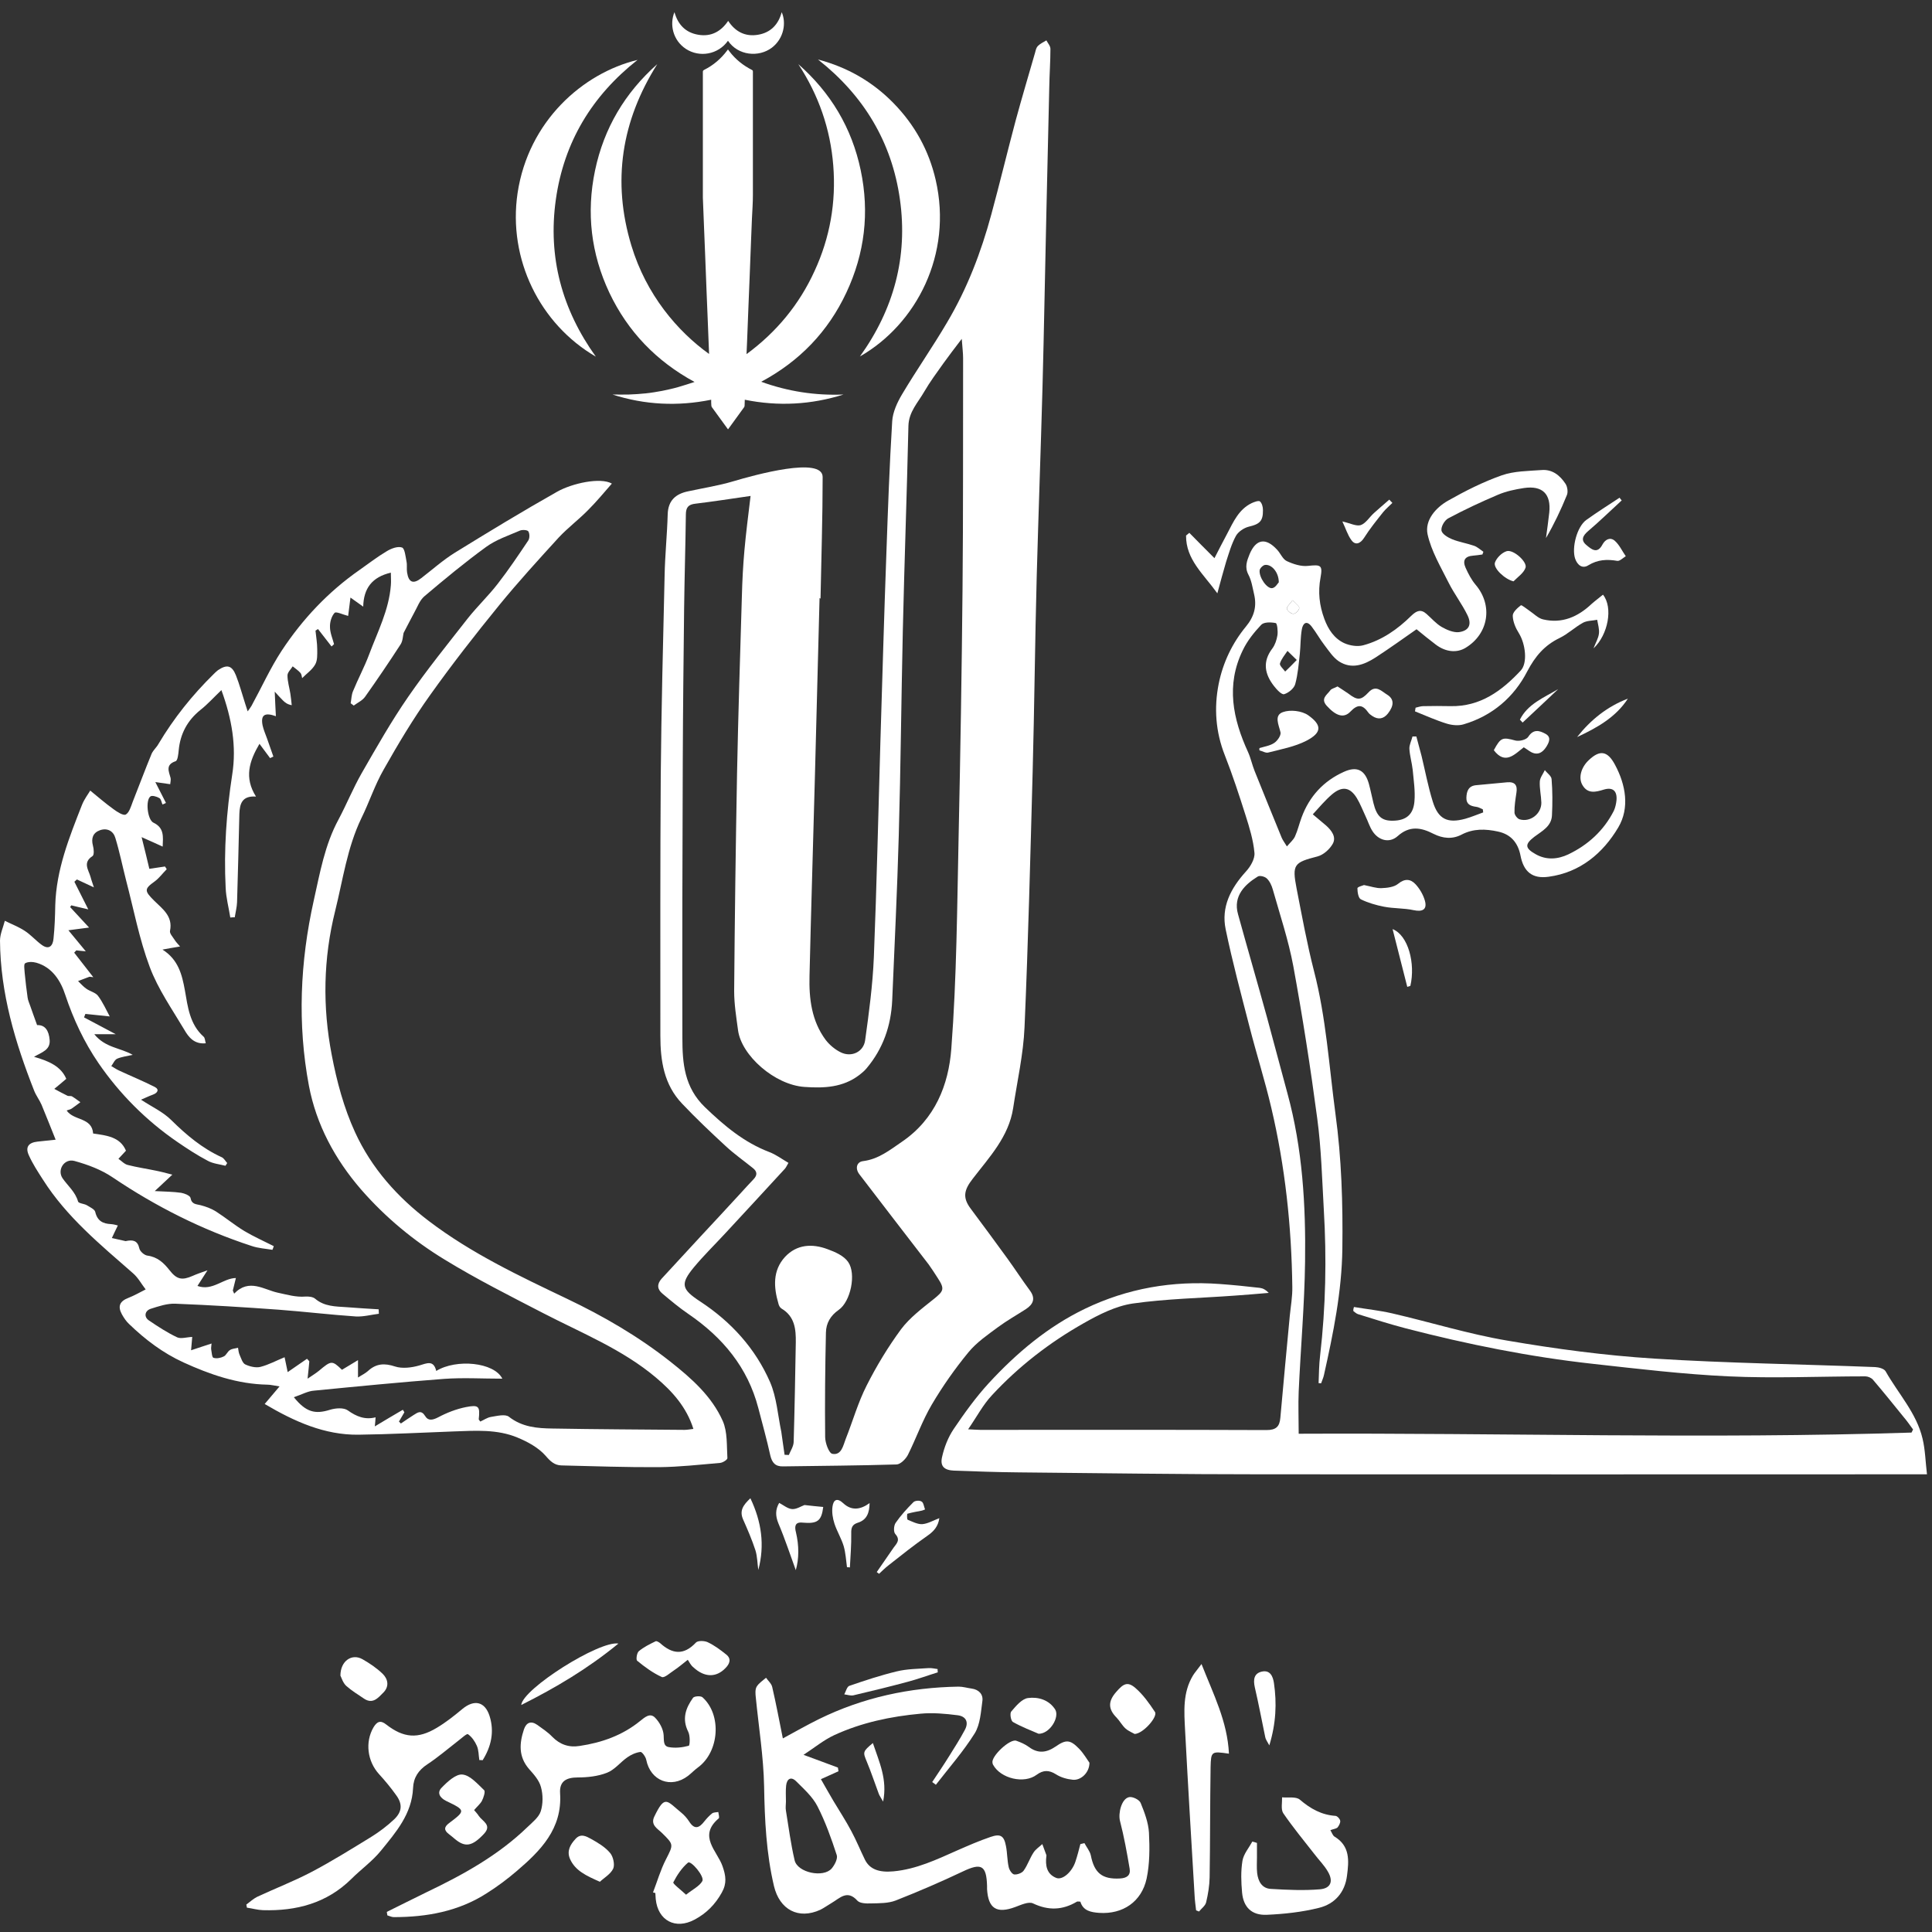 <?xml version="1.0" encoding="utf-8"?>
<!-- Generator: Adobe Illustrator 21.0.0, SVG Export Plug-In . SVG Version: 6.00 Build 0)  -->
<svg version="1.1" id="Layer_1" xmlns="http://www.w3.org/2000/svg" xmlns:xlink="http://www.w3.org/1999/xlink" x="0px" y="0px"
	 viewBox="0 0 1000 1000" style="enable-background:new 0 0 1000 1000;" xml:space="preserve">
<rect x="0" y="0" width="1000" height="1000" fill="#333333" stroke="none"/>
<style type="text/css">
	.st0{fill:#fff;}
</style>
<g>
	<path class="st0" d="M424.2,309.6c-0.8,30.7-1.6,61.5-2.4,92.2c-0.9,34.5-2,68.9-2.8,103.4c-0.3,11.8,1.1,23.3,8.4,33.1
		c2,2.6,4.9,5,7.8,6.4c5.5,2.7,11.8-0.2,12.6-6.3c2-14.3,3.9-28.6,4.5-42.9c1.5-37.3,2.3-74.6,3.4-111.9c1-32.5,1.9-65,3.1-97.5
		c0.8-22.7,1.6-45.4,3-68.1c0.3-4.7,2.6-9.7,5.1-13.9c7.5-12.6,15.9-24.6,23.3-37.2c10.4-17.5,17.6-36.3,22.9-55.9
		c4.4-16.2,8.3-32.5,12.6-48.6c3.2-11.8,6.7-23.5,10.1-35.3c0.3-1.2,0.6-2.5,1.4-3.3c1.2-1.2,2.9-2,4.4-2.9c0.8,1.5,2.1,2.9,2.1,4.4
		c0,6.6-0.5,13.2-0.6,19.8c-0.5,21.7-1,43.4-1.5,65.1c-0.7,30-1.2,60.1-2,90.1c-0.9,32.7-2.1,65.4-3,98.1
		c-0.9,33.7-1.2,67.4-2.1,101c-1.2,44.1-2.3,88.2-4.2,132.2c-0.6,14.1-3.8,28-5.9,42c-2.3,14.8-12.3,25.3-20.9,36.5
		c-4.7,6-5.3,9.9-1,15.6c6.4,8.5,12.7,17.2,19,25.8c3.9,5.4,7.6,11.1,11.6,16.5c3,4.1,1.7,7.1-2.1,9.6c-4.8,3.1-9.8,5.9-14.4,9.3
		c-5.4,4-11.1,7.9-15.3,13c-7,8.5-13.4,17.6-19,27.1c-4.9,8.3-8.1,17.5-12.4,26.1c-1.1,2.1-3.8,4.8-5.8,4.9
		c-19.6,0.6-39.2,0.7-58.8,1c-4,0.1-5.7-1.9-6.6-5.7c-1.8-8.2-4.1-16.4-6.2-24.5c-5.5-21.1-18.5-36.6-36.2-48.7
		c-4.7-3.2-9.1-6.9-13.4-10.5c-2.7-2.2-3-4.9-0.5-7.7c6.8-7.3,13.5-14.7,20.3-22c6.7-7.2,13.4-14.4,20.1-21.7
		c2.4-2.6,4.8-5.3,7.3-7.9c2-2.1,1.8-4-0.4-5.7c-4.7-3.8-9.7-7.3-14.1-11.4c-7.7-7.1-15.3-14.3-22.5-21.9
		c-9.4-9.8-11.3-22.2-11.3-35.2c0-44.8-0.1-89.6,0.2-134.5c0.3-34.6,1.2-69.1,2-103.7c0.2-10.6,1.3-21.1,1.6-31.7
		c0.2-7.2,4.2-10.6,10.6-11.9c7.8-1.7,15.7-2.9,23.4-5.2c11.1-3.3,46.2-13,46.2-2.2c0,21-0.7,42-1.1,63
		C424.5,309.6,424.3,309.6,424.2,309.6z M406.1,753c0.7,0,1.4,0.1,2.2,0.1c0.9-2.2,2.4-4.4,2.5-6.7c0.5-17.2,0.8-34.3,1.1-51.5
		c0.1-6.9-0.5-13.5-7.4-17.6c-0.8-0.5-1.4-1.6-1.6-2.6c-2.5-8.5-3-17.1,3.4-24.1c6.1-6.6,14.2-7,22.1-4c3.9,1.4,8.4,3.4,10.6,6.6
		c4.3,6.1,1.3,20.5-4.9,24.8c-4.3,3-6.5,6.9-6.6,11.7c-0.4,18-0.6,36.1-0.4,54.1c0,3,1.9,8.3,3.7,8.7c4.7,0.9,5.6-4.2,6.9-7.6
		c3.7-9.3,6.4-19,10.9-27.8c5.1-10.1,11.1-20,17.8-29.1c4.5-6,10.9-10.8,16.9-15.6c5.2-4.2,5.8-5.2,2-11c-1.5-2.3-3-4.7-4.6-6.9
		c-12-15.6-24-31.1-35.9-46.7c-2.3-3-1.4-6.4,1.9-6.8c8-1,13.8-5.7,20.1-10c17.2-11.7,24.2-29.5,25.6-48.2
		c2.8-36.8,3-73.9,3.8-110.9c0.9-42.2,1.6-84.4,2-126.6c0.4-40,0.2-79.9,0.3-119.9c0-2.8-0.4-5.6-0.7-10c-3.9,5.1-6.8,8.9-9.6,12.8
		c-3.4,4.8-6.9,9.5-9.8,14.5c-3.2,5.6-8,10.4-8.2,17.7c-0.8,35.3-2.1,70.6-2.9,105.9c-0.8,35.4-1.1,70.8-2.1,106.2
		c-0.8,28.4-2.2,56.9-3.4,85.3c-0.6,13.1-4.7,25-13.3,35.2c-1.1,1.3-2.4,2.4-3.7,3.4c-8.5,6.5-18.3,6.9-28.3,6.2
		c-15.5-1-32.8-16.3-34.5-29.4c-0.9-6.7-2-13.4-2-20.2c0.3-37.7,0.8-75.3,1.5-113c0.6-30.5,1.6-61.1,2.5-91.6
		c0.2-7.8,0.6-15.6,1.3-23.4c0.8-9.1,2-18.3,3.2-28.3c-10.4,1.5-19.4,2.9-28.5,4c-3.7,0.4-5,1.9-5,5.7c-0.2,16.1-0.7,32.3-0.9,48.4
		c-0.3,26.2-0.6,52.5-0.7,78.7c-0.2,47.9-0.3,95.9-0.2,143.8c0,13,1,25.5,11.7,35.8c10,9.6,20.2,18.2,33.3,23.2
		c3.4,1.3,6.5,3.6,9.9,5.6c-0.9,1.5-1.2,2.3-1.8,3c-10.4,11.3-20.8,22.6-31.3,33.9c-5.3,5.7-10.8,11.1-15.8,17.1
		c-7.2,8.7-6.5,11.4,3.3,17.8c16,10.5,28.5,24.3,36.1,41.7c3.4,7.9,4,17.1,5.8,25.7C405,745.2,405.5,749.1,406.1,753z"/>
	<path class="st0" d="M700.8,676.5c6.6,1.1,13.3,1.8,19.8,3.3c19.9,4.6,39.5,10.7,59.6,14.1c25.1,4.3,50.5,7.7,75.9,9.3
		c38.1,2.4,76.3,2.9,114.5,4.4c1.9,0.1,4.6,0.8,5.4,2.2c6.5,11.5,16,21.6,19.1,34.8c1.4,5.8,1.5,11.8,2.3,18.5c-3.3,0-5.3,0-7.3,0
		c-112.3,0-224.5,0.1-336.8,0c-42,0-84.1-0.6-126.1-1c-11.1-0.1-22.2-0.5-33.3-0.9c-5.1-0.2-7.4-2.2-6.3-7c1.1-5,3.1-10.2,6-14.5
		c5.6-8.3,11.5-16.5,18.2-23.8c14.4-15.6,30.5-29.2,49.8-38.5c22-10.6,45.4-14.6,69.8-12.8c6.9,0.5,13.8,1.2,20.7,2
		c1.6,0.2,3.1,1,4.6,2.6c-5.8,0.5-11.7,1-17.5,1.4c-17.6,1.3-35.4,1.6-52.9,4.1c-8.8,1.3-17.5,5.7-25.4,10.2
		c-17.7,10-33.7,22.4-47.5,37.3c-4.6,4.9-7.8,11.1-12.3,17.6c2.7,0.1,4.5,0.3,6.3,0.3c49.4,0,98.7-0.1,148.1,0.1
		c5,0,6.8-1.8,7.2-6.3c1.6-17.6,3.2-35.3,4.9-52.9c0.5-5,1.4-10,1.3-14.9c-0.4-31.3-3.7-62.3-10.9-92.8c-3.3-14.1-7.7-27.9-11.3-42
		c-4.3-16.7-8.8-33.4-12.3-50.3c-2.4-11.5,2.6-21.2,10.4-29.8c2.4-2.6,4.8-6.6,4.5-9.8c-0.6-6.6-2.6-13.1-4.6-19.4
		c-3.3-10.4-6.7-20.8-10.7-31c-4.8-12.1-5.7-24.6-3.2-37.1c2.2-10.9,7-21,14.1-29.6c4.3-5.2,5.7-10.5,4.2-16.8
		c-0.8-3.4-1.3-7-2.9-10c-2.1-4-0.8-7.2,0.6-10.7c3.3-7.8,8.3-8.7,14.2-2.3c1.8,1.9,2.9,4.9,5,5.9c3.4,1.6,7.5,2.9,11,2.5
		c6.6-0.7,7.7-0.5,6.5,6.1c-1.4,7.4-0.6,14.4,2,21.4c2,5.4,5.1,10.1,10.3,12.5c2.9,1.3,6.8,1.9,9.8,1.1c9.7-2.6,17.8-8.3,24.9-15.3
		c2.8-2.7,5-3.5,7.9-0.9c2.6,2.3,4.9,5,7.8,6.7c2.6,1.5,6.1,3,8.9,2.7c5.2-0.7,6.8-3.9,4.5-8.7c-2.8-5.8-6.9-11.1-9.8-16.9
		c-4.1-8.2-9-16.4-10.9-25.1c-1.5-7.2,4.2-13.7,10.5-17.3c9-5.1,18.3-9.8,28-13.2c6.3-2.2,13.6-2.2,20.4-2.7
		c5.6-0.5,9.6,2.7,12.5,7.1c1,1.5,1.4,4.3,0.7,5.9c-3.1,7.6-6.6,15-10.8,22.2c0.6-4.4,1.2-8.8,1.7-13.2c1-9.6-3.5-14.1-13.1-12.7
		c-4.6,0.7-9.3,1.7-13.5,3.5c-8.7,3.7-17.3,7.7-25.7,12.2c-1.9,1-3.8,4.3-3.5,6.3c0.3,1.8,3.3,3.6,5.5,4.5c3.7,1.5,7.7,2.1,11.4,3.4
		c1.7,0.6,3.2,2,4.8,3.1c-0.2,0.5-0.3,0.9-0.5,1.4c-1.6,0.2-3.2,0.5-4.8,0.6c-4.3,0.3-5.6,2.5-3.9,6.3c1.4,3.1,3,6.2,5.2,8.8
		c9,10.6,6.8,25.3-5.2,32.6c-4.6,2.8-10.4,2.2-15.5-1.7c-3.3-2.5-6.5-5.1-9.9-7.9c-7,4.9-14,9.9-21.2,14.6c-5.9,3.8-12.4,6.3-19,2
		c-3-2-5.1-5.3-7.4-8.3c-2.4-3.1-4.3-6.6-6.7-9.7c-2.7-3.5-4.6-1.6-5.1,1.6c-0.7,4.1-0.6,8.3-1,12.4c-0.6,5.3-1,10.7-2.4,15.8
		c-0.6,2.2-3.4,4.5-5.7,5.2c-1.3,0.4-3.8-2.3-5.2-4.1c-4.9-6.2-6.2-12.7-0.9-19.6c1.4-1.9,2.2-4.4,2.6-6.8c0.3-2.1-0.1-6.2-0.9-6.3
		c-2.4-0.5-6.1-0.6-7.5,0.9c-3.7,3.9-7.3,8.4-9.6,13.3c-8.7,17.9-5.1,35.4,2.8,52.6c1.4,3.1,2.1,6.6,3.4,9.8
		c4.6,11.5,9.3,23,14,34.5c0.5,1.2,1.4,2.4,2.7,4.5c1.7-2,3.4-3.4,4.2-5.2c1.4-3.1,2.2-6.6,3.4-9.8c4-10.9,11.4-18.9,21.9-23.6
		c6.8-3.1,10.9-0.9,12.9,6.1c0.9,3.3,1.6,6.8,2.4,10.1c1.7,6.9,4.3,9.2,10.1,9.1c6.6-0.1,10.5-3,11.1-9.9c0.5-5.4-0.4-11-0.9-16.5
		c-0.4-3.6-1.5-7.2-1.7-10.8c-0.1-2.1,1.1-4.3,1.6-6.4c0.7,0,1.4,0,2,0c0.9,3.4,1.8,6.7,2.7,10.1c1.9,7.9,3.4,15.9,5.8,23.6
		c2.8,9.1,7.6,11.4,16.8,8.9c3.2-0.9,6.2-2.2,9.3-3.3c-0.1-0.5-0.1-1-0.2-1.6c-1.2-0.5-2.3-1.2-3.5-1.3c-2.9-0.4-5.1-1.3-5-4.7
		c0.1-3.4,1.1-6.2,5.2-6.5c5.4-0.5,10.7-1,16-1.5c4-0.3,5.3,1.6,4.7,5.4c-0.5,3.4-1.1,6.9-1,10.3c0,1.2,1.5,3.2,2.7,3.5
		c5.5,1.6,11.3-2.9,11.2-8.7c-0.1-3.6-1-7.3-0.8-10.9c0.1-2,1.7-3.9,2.6-5.9c1.2,1.6,3.4,3,3.5,4.7c0.5,6.2,0.5,12.4,0.2,18.6
		c-0.2,5.8-5.1,8.2-9.1,11.2c-5.1,3.9-4.9,5.9,0.6,9c5.6,3.2,11.5,2.7,17,0.1c10.2-4.9,18.3-12.3,23.5-22.5c0.8-1.7,1.2-3.7,1.4-5.5
		c0.4-4.9-2-6.9-6.6-5.5c-4.2,1.3-8.3,2.3-11-2.3c-2.3-3.8-0.7-9.3,3.3-13c5.6-5.3,9.6-4.9,13.5,2.4c5.6,10.4,7.7,22.4,1.7,32.5
		c-7.9,13.3-19.7,23.3-36,25.5c-8.5,1.2-13-2.6-14.6-11c-1.3-6.6-5-11-11.7-12.4c-6.4-1.4-12.7-1.6-18.8,1.6
		c-4.8,2.5-9.7,2-14.5-0.4c-6.4-3.3-12.4-4.4-18.6,1.2c-4.3,3.8-9.9,2.2-13-2.6c-1.5-2.3-2.3-5-3.5-7.5c-1.5-3.2-2.8-6.6-4.6-9.6
		c-3.5-5.7-7.6-6.4-12.9-1.9c-3.5,3-6.5,6.6-9.9,10.3c2.5,2.1,4.7,3.9,6.9,5.8c2.9,2.6,5.4,6,3.4,9.5c-1.6,2.8-4.8,5.7-7.9,6.5
		c-12.1,3.1-13.2,4.1-10.8,16.5c2.8,14.3,5.4,28.7,9,42.7c6.3,24.3,7.8,49.1,11.1,73.8c3.2,23.3,3.9,46.6,3.6,70.1
		c-0.3,22.2-4.7,43.7-9.5,65.2c-0.3,1.5-1,2.9-1.5,4.4c-0.4,0-0.9-0.1-1.3-0.1c0.2-4.8,0.2-9.6,0.8-14.4c2.9-25.1,3.4-50.2,1.9-75.4
		c-0.9-15.8-1.3-31.6-3.4-47.2c-3.5-26.4-7.6-52.7-12.4-78.9c-2.5-13.4-6.9-26.5-10.6-39.6c-0.6-2.1-1.6-4.3-3.1-5.7
		c-1-1-3.7-1.7-4.7-1c-6.5,4-12.9,10-10.2,19.5c4.9,17.8,10.1,35.6,15,53.4c3.6,13.1,7,26.3,10.6,39.4c7.8,28.6,9.5,57.8,9.1,87.2
		c-0.3,22.4-2.3,44.7-3.3,67.1c-0.3,6.9,0,13.8,0,21.8c105.6-0.5,211.4,2.8,317.2-0.6c0.3-0.5,0.5-1.1,0.8-1.6
		c-1.6-2.2-3.2-4.5-5-6.6c-5.2-6.4-10.4-12.9-15.8-19.2c-0.9-1-2.6-1.7-3.9-1.7c-23.6,0-47.3,1.1-70.8,0c-23.5-1.1-47-3.9-70.4-6.5
		c-32.6-3.6-64.8-10.1-96.5-18.3c-8.4-2.2-16.6-4.8-24.9-7.4c-0.9-0.3-1.6-1-2.4-1.6C700.4,677.8,700.6,677.2,700.8,676.5z
		 M661.9,301.4c0-5.2-3.7-9.4-7.1-9c-1,0.1-2.6,1.6-2.8,2.7c-0.5,3.7,3.9,9.9,6.6,9.3C660.2,304.1,661.3,302,661.9,301.4z
		 M671.2,341.6c-2.2-2.2-3.5-3.4-4.8-4.7c-1.4,2.1-3.2,4.2-3.9,6.5c-0.3,1.1,1.7,2.8,2.7,4.2C667,345.9,668.8,344.1,671.2,341.6z
		 M669,310.7c-1.4,2-3.2,3.5-2.9,4.4c0.3,1.2,2.3,2.7,3.4,2.6c1.1,0,2.9-1.9,3-3C672.5,313.7,670.7,312.6,669,310.7z"/>
	<path class="st0" d="M137,726.7c2.8-3.3,4.9-5.8,7.7-9.1c-2.8-0.4-4.6-0.9-6.3-0.9c-15.4-0.3-29.6-5.2-43.4-11.5
		c-10.7-4.9-19.8-11.8-28.2-19.9c-1.5-1.4-2.7-3.2-3.7-5c-2.3-4.2-1.1-6.8,3.3-8.5c3.1-1.2,6-2.9,9-4.4c-2.2-2.8-3.9-6.1-6.6-8.4
		c-16.9-14.8-34.3-29.1-46.5-48.3c-2.7-4.2-5.4-8.3-7.4-12.8c-1.9-4.2-0.1-6.5,4.5-7c2.8-0.3,5.7-0.6,9.4-1
		c-2.7-6.6-4.9-12.4-7.3-18.1c-1.1-2.5-2.8-4.7-3.8-7.2C7.8,539.5,0.2,514,0,486.9c0-3.4,1.6-6.8,2.5-10.3c3.4,1.7,7.1,3.1,10.3,5.2
		c3.1,2,5.7,5,8.7,7.2c3.9,2.9,5.9,0.5,6.2-3.2c0.6-5.7,0.8-11.4,0.9-17.2c0.5-18.4,7.2-35.1,13.8-51.9c1.2-3.1,3.4-5.9,4.3-7.5
		c3.7,3,7.7,6.5,12,9.6c1.9,1.4,5.1,3.5,6.4,2.8c1.8-1,2.7-4.2,3.6-6.6c3.3-8.3,6.4-16.7,9.8-24.9c0.8-1.8,2.5-3.2,3.5-5
		c7.9-13.3,17.5-25.3,28.5-36.1c0.7-0.7,1.5-1.5,2.3-2.1c4.6-3.1,7.2-2.6,9.3,2.6c1.9,4.8,3.2,9.8,4.8,14.7c0.4,1.1,0.7,2.3,1.3,4
		c0.9-1.3,1.5-2,2-2.9c5.2-9.5,9.7-19.5,15.6-28.5c10.8-16.4,24.1-30.5,40.3-41.8c4.7-3.3,9.2-6.8,14.1-9.7c2.3-1.4,5.7-2.7,7.9-1.9
		c1.4,0.5,1.8,4.6,2.3,7.2c0.4,1.8,0,3.8,0.3,5.7c0.8,5.2,3.2,6.2,7.4,2.9c5.7-4.4,11.2-9.3,17.3-13.1c17.5-10.8,35.1-21.5,53-31.6
		c7.6-4.3,22.3-7.6,28.3-4.2c-4.1,4.7-8,9.4-12.3,13.7c-4.8,4.9-10.4,9.1-15.1,14.1c-10.5,11.5-21,23-30.8,35
		c-12.4,15.2-24.5,30.7-35.9,46.7c-8.8,12.3-16.6,25.4-24,38.5c-4.6,8-7.5,17-11.6,25.3c-7.3,15.2-9.5,31.7-13.5,47.8
		c-6.2,24.8-6.6,49.8-1.8,74.6c2.6,13.7,6.3,27.5,12.1,40.1c8.5,18.5,21.8,33.5,38.3,46c22,16.7,46.6,28.3,71.3,40.1
		c18.9,9,37,19.5,53.6,32.6c11,8.7,21.4,17.9,27.1,30.7c2.5,5.7,2,12.8,2.4,19.2c0.1,0.8-2.4,2.4-3.8,2.5
		c-10.5,0.9-21.1,2.1-31.6,2.2c-16.8,0.1-33.7-0.5-50.5-0.9c-3.6-0.1-5.7-2.1-8.2-5c-3.7-4.2-9.2-7.2-14.5-9.4
		c-10.5-4.4-21.8-3.6-32.9-3.2c-16.5,0.6-33,1.5-49.5,1.7C168,742.8,152.4,735.8,137,726.7z M152.1,723.2c6.3,7.8,11,8.9,18.7,6.5
		c2.9-0.9,7.1-1.2,9.2,0.3c4.5,3.2,8.9,5,14.4,3.6c-0.1,1.6-0.2,2.9-0.4,4.7c5.2-3.1,9.8-5.9,14.5-8.6c0.3,0.4,0.5,0.8,0.8,1.3
		c-0.9,1.6-1.9,3.2-2.8,4.8c0.3,0.3,0.7,0.7,1,1c2.2-1.5,4.4-3,6.6-4.4c2.1-1.3,3.9-2.8,6,0.6c1.5,2.5,3.8,2.1,6.7,0.6
		c4.5-2.4,9.4-4.3,14.4-5.3c6.7-1.3,7.3-0.4,6.6,6.3c0,0.2,0.3,0.5,0.8,1.2c1.8-0.8,3.6-2.1,5.5-2.4c3.1-0.5,7.4-1.6,9.3-0.1
		c6.9,5.4,14.7,6,22.6,6.1c22.7,0.4,45.5,0.5,68.3,0.7c1.4,0,2.9-0.3,4.6-0.5c-3.6-11.4-11-19.5-19.3-26.5
		c-17.4-14.7-38.5-23.1-58.4-33.4c-17.2-8.9-34.5-17.6-51-27.7c-16.1-9.8-30.6-21.8-43.2-36.2C173.3,600,163.7,582,159.9,562
		c-6-31.9-4.6-64.1,2.5-95.9c3.2-14.3,5.7-28.8,12.8-41.9c4.2-7.9,7.6-16.3,12-24c7.7-13.4,15.4-27,24.2-39.7
		c9.6-13.9,20.3-27.1,30.7-40.4c4.9-6.2,10.7-11.7,15.5-17.9c5.6-7.2,10.7-14.8,15.8-22.4c0.8-1.2,0.8-3.5,0.1-4.7
		c-0.4-0.8-3-1-4.3-0.5c-6,2.6-12.4,4.7-17.6,8.5c-11,8-21.5,16.7-31.9,25.5c-2.5,2.1-3.7,5.7-5.4,8.7c-1.8,3.3-3.5,6.7-5.4,10.3
		c-0.4,1.7-0.4,4.2-1.6,6c-5.9,9.1-12,18.1-18.3,27c-1.4,2-3.9,3.1-5.9,4.6c-0.5-0.4-1.1-0.8-1.6-1.2c0.4-2.1,0.4-4.3,1.2-6.2
		c2.6-6.4,5.9-12.5,8.3-18.9c4.4-11.8,10.3-23.1,11.3-35.9c0.2-2.1,0-4.2,0-6.6c-9.8,2.3-14.1,8.2-14.3,17.6
		c-2.5-1.8-4.3-3.1-6.6-4.7c-0.5,3.9-0.9,7-1.2,9.5c-2.8-0.7-6.2-2.4-7-1.6c-1.6,1.7-2.5,4.8-2.4,7.3c0,3,1.3,5.9,2.1,8.9
		c-0.4,0.4-0.8,0.8-1.3,1.2c-2.3-3-4.7-6-7-9c-0.4,0.3-0.9,0.5-1.3,0.8c0.3,3.2,0.9,6.4,0.9,9.6c0,2.7,0.2,5.8-1.1,8
		c-1.6,2.8-4.5,4.7-6.7,7c-0.2-0.5-0.2-1.9-0.9-2.7c-1.1-1.3-2.7-2.3-4-3.4c-1,1.6-2.7,3.1-2.7,4.7c0,3.2,1,6.3,1.5,9.5
		c0.3,2,0.5,4,0.7,5.9c-2.3-0.4-3.5-1.4-4.6-2.5c-1.1-1.1-2.2-2.3-4.2-4.5c0.2,5.2,0.4,8.8,0.6,12.7c-5.9-2.1-7.9-0.6-6.9,4.7
		c0.5,2.3,1.5,4.6,2.3,6.8c1.1,3.1,2.2,6.2,3.3,9.4c-0.6,0.3-1.1,0.5-1.7,0.8c-1.7-2.3-3.3-4.5-5.5-7.4c-5.3,9-8,17.5-1.8,27.3
		c-7.3-0.5-8.4,3.8-8.6,8.9c-0.4,15.3-0.7,30.5-1.2,45.8c-0.1,2.6-0.8,5.2-1.2,7.8c-0.8,0-1.5,0-2.3,0.1c-0.8-5.1-2.2-10.2-2.4-15.4
		c-1-19.6,0.4-39.2,3.4-58.6c2.3-14.6-0.2-28.9-5.6-43.7c-4,3.8-7.2,7.4-10.9,10.3c-6.7,5.4-10.4,12.3-11.2,20.8
		c-0.2,2-0.5,5.3-1.6,5.7c-5.4,1.8-3.5,5.3-2.6,8.7c0.2,0.9-0.1,2-0.2,3.2c-2.7-0.4-5-0.7-7.7-1.1c2,4,3.8,7.4,5.5,10.8
		c-0.6,0.3-1.2,0.6-1.8,0.8c-0.5-1.1-0.7-2.8-1.6-3.3c-1.3-0.8-3.7-1.5-4.6-0.9c-2.7,1.9-1.6,12.1,1.5,13.6c5.7,2.7,5,7.3,4.8,12.4
		c-3.6-1.6-6.5-3-10.9-4.9c1.6,6.4,2.8,11.3,4,16.4c2.5-0.4,5.3-0.8,8.1-1.2c0.3,0.5,0.6,0.9,0.9,1.4c-2.1,2.1-3.9,4.6-6.2,6.3
		c-5.5,3.9-5.4,4.9-0.4,9.9c4.2,4.2,9.9,8,8.3,15.7c-0.3,1.3,1.3,3,2.2,4.4c0.7,1.2,1.7,2.2,3,3.7c-3.7,0.6-6.4,1.1-9.1,1.6
		c8.2,5.2,10.1,12.9,11.6,21.1c1.5,8.6,2.5,17.6,9.7,24c0.7,0.6,0.7,2,1.1,3.4c-6,0.6-8.9-3.2-11.1-7c-6.3-10.6-13.6-21-17.9-32.5
		c-5.4-14.4-8.3-29.8-12.2-44.7c-1.9-7.4-3.4-14.9-5.6-22.1c-1-3.5-4.1-5.3-7.9-4c-3.7,1.3-4.7,4.2-3.7,8c0.5,1.7,0.7,4.8-0.2,5.4
		c-5.3,3.4-2,7.2-1,10.9c0.4,1.6,1,3.1,1.7,5.3c-3.5-1.6-6.2-2.9-8.8-4.1c-0.4,0.4-0.9,0.8-1.3,1.2c2.3,4.5,4.5,9,7.2,14.3
		c-3.6-0.8-6.2-1.5-8.8-2.1c-0.2,0.3-0.4,0.6-0.6,0.9c3.1,3.3,6.1,6.6,9.8,10.6c-3.7,0.5-6.6,0.9-10.7,1.4c3.4,4.1,6,7.3,9,10.9
		c-2-0.2-3.5-0.3-4.9-0.5c-0.4,0.4-0.7,0.8-1.1,1.2c3.2,4.1,6.4,8.2,9.9,12.7c-1.1-0.1-1.6-0.3-2.1-0.2c-1.9,0.7-3.8,1.4-5.8,2.2
		c1.4,1.3,2.6,2.8,4.2,3.9c1.9,1.4,4.8,2,6.1,3.7c2.5,3.3,4.2,7.2,6.1,10.7c-3.6-0.4-8.1-0.8-12.6-1.3c-0.2,0.6-0.5,1.2-0.7,1.8
		c5,2.7,10.1,5.3,16.4,8.7c-4.2,0-6.9,0-11.1,0c5.7,7.1,13.6,7,19.9,10.7c-3.2,0.7-5.8,1-8.1,2c-1.3,0.6-2,2.5-3,3.8
		c1.3,0.7,2.5,1.6,3.8,2.2c6.2,2.9,12.6,5.5,18.7,8.6c2.5,1.3,1.5,3.1-1,4c-2.2,0.8-4.4,1.9-6.1,2.6c5.6,3.7,11.4,6.3,15.7,10.6
		c7.8,7.7,16,14.6,26.1,19.2c1.1,0.5,1.9,2,2.8,3c-0.3,0.5-0.6,0.9-0.9,1.4c-3.1-0.8-6.5-1.1-9.2-2.6c-5.5-2.9-10.7-6.3-15.8-9.8
		C75.7,580,62,566.3,51,550.3c-7.4-10.8-13-22.7-17.2-35.3c-2.3-7.1-6.6-14.3-15-16.7c-1.8-0.5-4.3-0.6-5.8,0.3
		c-0.8,0.5-0.3,3.4-0.2,5.2c0.4,4.2,0.9,8.4,1.5,12.6c0.2,1.5,0.9,2.9,1.4,4.4c1.1,3,2.1,6.1,3.5,9.8c4.1-0.2,6.1,2.8,6.5,7.7
		c0.4,5.2-4,6.3-8.1,8.7c7.8,2.2,14,5,16.7,11.4c-2.5,2.1-4.3,3.7-6.2,5.2c2.2,1.2,4.5,2.4,6.7,3.5c0.7,0.4,1.8,0,2.5,0.4
		c1.5,0.9,2.9,2,4.3,3c-1.5,1.1-3,2.3-4.5,3.3c-0.7,0.5-1.7,0.6-2.6,1c3.7,5.4,13.1,3.4,13.7,11.9c6.9,1,14,1.7,17,8.9
		c-1.5,1.6-2.7,2.9-3.9,4.2c1.6,1.1,3.1,2.8,4.9,3.2c4.7,1.2,9.5,1.9,14.3,2.9c2.6,0.5,5.2,1.2,8.7,2.1c-3.3,3.1-5.8,5.4-9.1,8.5
		c5.5,0.3,9.6,0.3,13.7,0.9c1.8,0.3,4.6,1.5,4.8,2.6c0.6,3.4,2.8,3.2,5.2,3.8c2.7,0.7,5.5,1.7,7.9,3.2c5,3.2,9.7,7.1,14.8,10.2
		c4.9,2.9,10.1,5.2,15.2,7.8c-0.2,0.6-0.4,1.3-0.7,1.9c-3.6-0.6-7.3-0.8-10.8-2c-25.7-8.4-49.5-20.4-71.9-35.5
		c-5.9-4-12.9-6.6-19.8-8.5c-5.2-1.4-9.1,4.6-6.1,9c2.7,3.9,6.6,7,8,12c0.3,1,3.1,1.1,4.5,1.9c1.6,1,4.1,2.1,4.4,3.5
		c1.1,4.7,4,6.1,8.2,6.3c1.4,0.1,2.7,0.5,3.5,0.7c-1.2,2.5-2.2,4.5-3.1,6.5c2.4,0.5,4.7,1.1,7.1,1.6c0.2,0,0.3,0,0.5-0.1
		c3.2-0.6,5.7-0.3,6.6,3.8c0.3,1.6,2.6,3.6,4.2,3.8c5.2,0.7,8.4,3.7,11.4,7.5c3.8,4.9,6.5,5.4,12,3c2.2-1,4.4-1.7,7.7-2.9
		c-2.1,3.2-3.5,5.4-5.2,8.1c7.8,2.8,13.2-4,19.9-4.1c-0.6,2.4-1.1,4.5-1.6,6.5c0.2,0.5,0.5,1,0.7,1.6c7.7-8.1,15.5-2,22.6-0.5
		c4.8,1,9.3,2.4,14.3,2c1.6-0.1,3.8,0.1,5,1.1c4.8,4.1,10.6,4,16.3,4.4c5.5,0.4,11.1,0.8,16.6,1.1c0,0.8,0.1,1.6,0.1,2.3
		c-4,0.5-8,1.6-11.9,1.4c-13.3-0.9-26.6-2.5-39.9-3.5c-17.8-1.3-35.6-2.4-53.5-3.1c-4.2-0.2-8.6,1.3-12.7,2.6c-3.2,1-3.7,4.2-1.1,6
		c4.7,3.2,9.6,6.4,14.7,8.8c2,0.9,4.9-0.1,7.8-0.2c-0.2,2.3-0.4,4.2-0.6,6.9c3.8-1.3,7-2.3,10.6-3.5c-0.1,1.4-0.3,2.2-0.2,3
		c0.3,1.6,0.4,4.2,1.2,4.4c1.6,0.5,3.7,0.1,5.3-0.7c1.3-0.6,1.9-2.5,3.2-3.3c1.2-0.8,2.8-0.8,4.2-1.2c0.2,1.2,0.3,2.5,0.8,3.6
		c0.8,1.8,1.5,4.3,2.9,5c2.3,1.1,5.5,1.9,7.9,1.3c4.3-1.1,8.3-3.3,12.5-5c0.4,2.1,1,4.5,1.6,7.7c3.9-2.7,7-4.8,10-6.9
		c0.8,0.9,1.2,1.2,1.2,1.4c-0.2,2.5-0.5,5-0.9,8.9c2.5-1.7,4.3-2.8,5.9-4.1c6.4-5.4,6.8-5.4,11.9-0.5c2.9-1.7,5.6-3.4,8.3-5
		c0,2.7,0,5.4,0,9c1.8-1.2,3.8-2.1,5.3-3.5c4.2-3.8,8.5-4,13.9-2.2c3.7,1.2,8.5,0.6,12.4-0.5c4.1-1.2,7.5-3,8.9,2.8
		c10.4-6.4,30-4.5,34.2,4c-10.4,0-20.3-0.6-30.1,0.1c-22.5,1.7-44.9,3.9-67.4,6.1C159.4,720,156.2,721.8,152.1,723.2z"/>
	<path class="st0" d="M482.5,922.4c2.9-4.4,5.9-8.8,8.7-13.3c2.8-4.5,5.7-9,8.2-13.7c2.2-4.1,0.5-7.1-3.8-7.6
		c-6.3-0.8-12.8-1.4-19.1-0.8c-15.4,1.4-30.6,4.6-44.7,11.1c-5.4,2.5-10.1,6.4-15.9,10.2c6.7,2.5,12.3,4.5,17.8,6.6
		c0.1,0.6,0.2,1.3,0.3,1.9c-2.7,1.2-5.4,2.4-9.1,4.1c2,3.5,4.2,7.4,6.5,11.3c3.1,5.2,6.4,10.2,9.2,15.5c2.6,4.8,4.7,10,7.1,14.9
		c2.5,5,7.4,6.7,14.8,6c11.8-1.1,22.3-6.1,32.9-10.8c5.7-2.5,11.4-5,17.3-7c5.2-1.8,7-0.6,8,4.8c0.7,3.6,0.6,7.3,1.4,10.8
		c0.3,1.5,1.7,3.6,2.8,3.8c1.6,0.2,4-0.7,4.9-1.9c2.1-2.9,3.2-6.5,5.2-9.5c1.1-1.7,3-2.9,4.5-4.3c0.7,1.9,1.4,3.8,2.1,5.7
		c0.1,0.1,0,0.3,0,0.5c-0.6,4.8,0.1,9.3,5.1,11.3c3.2,1.3,8.1-3,9.9-8.3c1-3,1.8-6.1,2.6-9.2c0.7-0.2,1.4-0.3,2.1-0.5
		c1.1,2.1,2.8,4.1,3.3,6.3c1.8,9.2,5.9,12.5,15.1,12c3.4-0.2,5.6-1.5,5-5.1c-1.4-8.3-2.9-16.6-5-24.7c-1-4,0.8-11.5,4.7-12.3
		c1.8-0.4,5.3,1.3,6,3c2,4.9,4,10.2,4.3,15.4c0.4,7.9,0.4,16.1-1.2,23.7c-2.6,12.1-12.4,18.6-24.5,17.8c-4.2-0.3-8.4-1-9.8-5.8
		c-0.8,0-1.4-0.2-1.8,0c-7.4,4.4-14.7,4.7-22.7,0.9c-2.3-1.1-6.3,0.8-9.3,1.9c-9.5,3.5-13.9,0.8-14.5-9.3c0-0.5,0-1,0-1.6
		c-0.3-10.8-3-12.1-12.6-7.5c-11.4,5.4-23,10.4-34.7,15c-3.9,1.5-8.5,1.4-12.8,1.5c-2.4,0.1-5.7,0-7-1.4c-5.3-5.9-9.1-1.3-13.4,1.2
		c-1.9,1.1-3.8,2.5-5.8,3.5c-11.4,5.2-21.1-0.1-24-12.3c-4-17-4.8-34.2-5.1-51.6c-0.3-15.3-2.8-30.7-4.3-46c-0.2-1.8-0.4-4,0.4-5.5
		c1.1-1.9,3.2-3.2,4.9-4.7c1.1,1.6,2.8,3,3.2,4.8c2,8.6,3.6,17.2,5.5,26.6c6.3-3.4,12.4-6.9,18.7-10c22.8-11.2,47-16.4,72.3-16.8
		c2.2,0,4.5,0.7,6.7,1c3.7,0.5,6,2.9,5.6,6.3c-0.8,5.7-1.1,12.2-4,16.9c-5.9,9.4-13.3,17.8-20.1,26.6
		C483.8,923.3,483.1,922.8,482.5,922.4z M406.8,932.5C406.8,932.5,406.8,932.5,406.8,932.5c0,1.6-0.3,3.2,0,4.7
		c1.4,8.6,2.5,17.2,4.5,25.7c1.5,6.4,14.9,9.2,19.2,4.2c1.5-1.8,3.2-5,2.6-6.9c-2.8-8.6-5.9-17.3-10-25.3c-2.5-4.9-7-8.9-11-12.9
		c-2.6-2.6-4.8-1.4-5.2,2.2C406.6,926.9,406.8,929.7,406.8,932.5z"/>
	<path class="st0" d="M200.2,989.6c6.9-3.4,13.8-6.9,20.8-10.3c18.8-9,36.9-19,52-33.6c2.6-2.5,5.9-5.1,6.9-8.2
		c1.2-3.8,1.2-8.6,0.1-12.5c-0.9-3.5-3.7-6.6-6.2-9.4c-5.5-6.4-5-13.3-2.6-20.5c1.2-3.5,3.6-4.6,6.9-2.3c2.6,1.9,5.4,3.7,7.7,6.1
		c4,4.1,8.7,5.7,14.2,4.8c11.5-1.7,22.2-5.5,31.3-12.9c2.4-1.9,5.1-4.4,7.7-1.8c2.3,2.3,4.3,5.9,4.5,9.1c0.2,2.8-0.3,5.7,2.7,6.2
		c3.3,0.6,7,0.2,10.3-0.7c0.6-0.2,0.8-5.2-0.3-7.3c-3.3-6.6-1.3-12.2,2.5-17.5c0.6-0.9,4-1.1,4.9-0.3c10.1,9.1,8.7,28.2-2.3,36.3
		c-1.8,1.3-3.4,3-5.2,4.4c-8.8,6.7-19.4,2.6-21.6-8.3c-0.3-1.6-2.2-4.2-3-4.1c-2.4,0.3-4.8,1.4-6.8,2.8c-3.6,2.5-6.6,6.5-10.6,8
		c-4.6,1.8-10,2.4-15,2.4c-6.2,0-9.6,2.1-9.2,8.2c1.2,18.4-10.1,29.7-22.5,40.3c-4.8,4.1-10,8-15.4,11.4
		c-14.6,9.4-31,12.4-48.2,12.4c-1.1,0-2.2-0.6-3.3-0.9C200.4,990.7,200.3,990.1,200.2,989.6z"/>
	<path class="st0" d="M248.1,911c-0.4-2.5-0.3-5.2-1.3-7.4c-1-2.3-2.6-4.6-4.6-6c-0.6-0.4-3.3,2.1-5,3.4c-5.3,4.1-10.4,8.5-16,12.2
		c-4.6,3-7.2,6.9-7.4,12.3c-0.6,13.4-8.9,22.9-16.7,32.5c-4.4,5.4-10.3,9.6-15.3,14.6c-12.7,12.5-28.4,16.6-45.7,16.1
		c-2.8-0.1-5.5-0.9-8.3-1.3c-0.1-0.5-0.2-1.1-0.3-1.6c1.9-1.4,3.6-3,5.6-4c9.2-4.3,18.8-8,27.8-12.7c10.7-5.6,20.9-12,31.2-18.3
		c4.2-2.6,8.3-5.7,11.9-9.1c4.2-4,4.4-8,1-12.6c-2.7-3.8-5.7-7.4-8.8-10.8c-6.1-6.7-7.3-16.6-2.9-24.2c1.8-3,3.6-3.9,6.6-1.5
		c9,7,16.4,7.6,26.2,1.7c4.7-2.8,9.1-6.3,13.3-9.8c6.1-5,11.6-3.8,14,3.7c2.6,8.2,0.8,15.9-3.6,22.9C249.4,911,248.7,911,248.1,911z
		"/>
	<path class="st0" d="M688.6,947.3c0.8,1.3,1.2,2.7,2.1,3.3c8.2,4.9,7.5,12.6,6.5,20.3c-1.1,8.7-6.4,14.6-14.5,16.6
		c-8.8,2.2-18,3.2-27.1,3.6c-7.7,0.3-12-3.9-12.7-11.5c-0.5-5.5-0.7-11.1,0.2-16.5c0.6-3.5,3.3-6.6,5.1-9.9c0.8,0.2,1.6,0.4,2.4,0.7
		c0,2.4,0,4.9,0,7.3c0,2.8-0.2,5.6,0.1,8.3c0.5,4.3,2.5,8,7.2,8.2c8.4,0.5,16.9,0.9,25.3,0.2c5.6-0.5,7-4.1,4.2-9
		c-1.9-3.4-4.8-6.2-7.2-9.4c-5.4-6.9-11-13.7-16-21c-1.3-2-0.5-5.5-0.6-8.2c3.1,0.3,7.2-0.5,9.2,1.2c5.5,4.7,11.2,7.9,18.5,8.4
		c0.9,0.1,2.3,1.6,2.4,2.6c0.1,1.1-0.7,2.6-1.5,3.5C691.4,946.6,690.1,946.7,688.6,947.3z"/>
	<path class="st0" d="M636.1,907.7c-9-1.3-9.3-1.3-9.5,6.9c-0.3,19.1-0.2,38.2-0.5,57.2c-0.1,4.3-0.8,8.6-1.8,12.8
		c-0.4,1.8-2.4,3.2-3.7,4.8c-0.5-0.2-1-0.4-1.5-0.6c-0.3-2.7-0.7-5.3-0.8-8c-1.7-28.4-3.4-56.8-4.9-85.2c-0.5-9.7-1.3-19.5,4.1-28.4
		c0.9-1.5,2.2-2.9,4.4-5.9C628.1,877.1,635.3,891,636.1,907.7z"/>
	<path class="st0" d="M338,979.5c2.2-5.7,3.9-11.7,6.7-17.1c3.9-7.7,4.1-7.6-2-13.6c-2.2-2.2-6.1-4.1-4.1-8.4
		c5.6-11.7,6.5-8.3,14-2.2c1.6,1.3,3,2.9,4.1,4.6c2.8,4.4,5.2,3.4,7.9-0.1c1.2-1.5,2.5-2.9,4-4.1c0.8-0.6,2.1-0.5,3.2-0.7
		c0.1,1.1,0.7,2.9,0.2,3.3c-10.9,9.2-0.7,16.9,2,24.8c1.7,4.9,2.3,8.8-0.4,13.6c-3.4,6.1-7.9,10.7-14.1,14
		c-9.9,5.3-19,0.5-20.1-10.7c-0.1-1-0.1-2.1-0.2-3.1C338.8,979.8,338.4,979.6,338,979.5z M355.1,980.7c3.5-2.8,6.9-4.4,8.4-7
		c1.4-2.3-5.9-10.9-7.4-9.6c-3.2,2.7-5.7,6.5-7.6,10.2C348.2,975,352.1,977.9,355.1,980.7z"/>
	<path class="st0" d="M824.8,335.6c1.1-2.9,2.5-5.2,2.8-7.6c0.3-2.3-0.5-4.8-0.9-7.2c-2.5,0.5-5.2,0.4-7.3,1.5
		c-4.2,2.3-7.8,5.8-12.1,7.9c-7.9,3.8-12.7,9.5-16.8,17.3c-6.9,13.4-18.1,23-32.9,27.4c-2.6,0.8-5.9,0.5-8.6-0.3
		c-5.6-1.7-11.1-4.2-16.6-6.4c0.1-0.6,0.2-1.3,0.3-1.9c1.3-0.3,2.7-0.8,4-0.8c4.7-0.1,9.4-0.1,14.1,0c15.4,0.3,26.5-7.9,36.3-18.4
		c3.7-3.9,2.5-13.8-0.9-19.3c-1.7-2.7-3.1-5.9-3.2-9c-0.1-1.9,2.4-4.1,4.2-5.5c0.4-0.3,2.9,1.8,4.4,2.8c2.4,1.6,4.5,3.9,7.1,4.5
		c9.8,2.3,18-1.3,25.1-8c1.9-1.7,4-3.2,5.9-4.8C835,314.4,832.4,328.5,824.8,335.6z"/>
	<path class="st0" d="M563.9,912.4c0,5.1-4.4,9.2-8.6,8.8c-3-0.3-6.2-1.2-8.7-2.8c-3.6-2.3-6.6-2.3-10,0.2c-6.5,4.9-18.7,2-22.6-5.2
		c-0.2-0.3-0.2-0.7-0.3-1c-0.7-3.4,9-12.5,12.3-11.4c2.3,0.8,4.6,1.8,6.5,3.2c4.8,3.6,9.2,3,13.9-0.2c5.3-3.7,7.5-3.6,12,1
		C560.8,907.4,562.6,910.6,563.9,912.4z"/>
	<path class="st0" d="M356,859.1c-3.1,2.4-4.9,4-6.9,5.3c-2.2,1.4-5.2,4.3-6.6,3.6c-4.6-2.1-8.8-5.2-12.7-8.4
		c-0.7-0.5-0.2-4,0.8-4.9c2.6-2.2,5.7-3.7,8.8-5.2c0.5-0.2,1.7,0.5,2.3,1c6.3,5.7,12.2,6.4,18.5-0.3c1-1.1,4.4-1,6.1-0.2
		c3.4,1.6,6.5,3.9,9.5,6.3c3,2.3,1.8,5-0.3,7.1c-4.8,5-10.9,4.9-16.6-0.4C357.6,862,356.9,860.5,356,859.1z"/>
	<path class="st0" d="M245.4,936.9c0.9,1.1,1.8,2,2.4,3c1.9,2.8,7,4.7,2.7,9.3c-6.1,6.5-9.7,7.1-15,2.7c-1.1-0.9-2.1-1.8-3.2-2.6
		c-2.6-2-2.5-3.7,0.2-5.7c8.5-6.4,8.5-6.6-1.5-11.4c-3.3-1.6-5-4.3-2.4-6.9c3-3.1,7.4-7.2,10.8-6.8c4,0.4,7.8,4.9,11.2,8.1
		c0.7,0.7-0.3,3.9-1.2,5.6C248.5,933.8,246.8,935.2,245.4,936.9z"/>
	<path class="st0" d="M630.1,307.1c-7.2-10-16.3-17.5-16.2-29.9c0.6-0.5,1.1-0.9,1.7-1.4c4.2,4.3,8.4,8.5,13,13.1
		c2.1-4.1,4.3-8.4,6.6-12.7c3.2-6.1,6-12.6,12.7-15.8c1.3-0.6,3.5-1.4,4.2-0.9c1.1,0.9,1.6,2.9,1.6,4.5c0.1,5.8-1.8,7.3-7.3,8.6
		c-2.5,0.6-5.5,2.6-6.7,4.8c-2.3,4.2-3.6,8.9-5.1,13.5C633.1,295.9,631.8,300.9,630.1,307.1z"/>
	<path class="st0" d="M587.3,897.5c-1-0.6-3.1-1.4-4.7-2.8c-1.8-1.6-2.9-3.8-4.6-5.6c-4.4-4.4-4.6-8.4-0.3-13.3
		c3.7-4.3,5.9-5.7,10.1-2c3.9,3.4,7.1,7.9,10,12.3C599.4,888.5,591.8,897.3,587.3,897.5z"/>
	<path class="st0" d="M706,458.1c3.6,0.7,6.3,1.7,9,1.6c2.9-0.1,6.5-0.5,8.6-2.2c3.5-2.9,6.5-2.6,9.1,0.2c2.1,2.3,3.9,5.3,4.8,8.4
		c1.3,4.6-1.1,6-5.8,5c-5-1.1-10.3-0.8-15.4-1.8c-4.1-0.8-8.2-2-11.9-3.8c-1.3-0.6-1.8-3.7-1.8-5.7
		C702.5,459.1,705.2,458.4,706,458.1z"/>
	<path class="st0" d="M176.2,867.3c0-7.6,5.9-11.6,11.4-8.5c3.7,2.1,7.4,4.6,10.4,7.5c2.8,2.7,3.6,6.5,0.5,9.7
		c-2.7,2.7-5.5,6.3-10.1,3.2c-3.1-2.1-6.4-4.1-9.2-6.6C177.5,871,176.8,868.5,176.2,867.3z"/>
	<path class="st0" d="M310.5,974c-7-3.1-12.8-5.7-15.5-11.9c-1.7-4,0.1-7.3,2.9-10.3c2.7-3,5.6-1.3,8,0c3.6,2,7.3,4.2,9.9,7.3
		c1.6,1.9,2.5,6,1.6,8.1C316,970.1,312.6,972,310.5,974z"/>
	<path class="st0" d="M839.4,259c-5.8,5.3-11.4,10.8-17.4,15.9c-2.8,2.4-3.9,4.7-0.9,7.2c2.5,2.1,5.6,4.9,8.3-0.2
		c1.5-2.8,4.1-4,6.4-2c2.4,2.1,3.8,5.3,5.7,8c-1.5,0.9-3.1,2.6-4.4,2.4c-5.3-0.9-10.1-0.7-15,2.3c-3,1.9-5.6,0-6.8-3.4
		c-1.9-5.6,0.9-16.6,5.8-20.1c5.6-4,11.4-7.7,17.2-11.5C838.6,258.1,839,258.6,839.4,259z"/>
	<path class="st0" d="M692.3,355.3c1.9,1.3,3.8,2.4,5.6,3.7c4.7,3.6,6.5,3.6,10.5-0.7c3.8-4.1,6.8-0.4,9.5,1.2
		c3.8,2.3,3.7,5.7,0.5,9.8c-2.3,2.9-5.1,3.3-8.1,1.3c-0.7-0.5-1.5-1-2-1.7c-2.9-4.1-5.4-4.7-9.3-0.6c-3.5,3.7-7.6,2.2-12.3-3
		c-3.3-3.7,0.1-5.6,1.8-7.9C689.1,356.4,690.7,356.2,692.3,355.3z"/>
	<path class="st0" d="M651.9,387.2c2.6-0.8,5.5-1.2,7.7-2.7c1.6-1.1,3.5-3.8,3.2-5.4c-0.9-3.9-3.5-8.8,1.2-10.5
		c3.8-1.4,9.8-0.7,13.1,1.6c7.2,5.1,7.2,9-0.9,13.2c-6,3.1-13.1,4.4-19.7,6.1c-1.3,0.4-3-0.7-4.6-1.1
		C651.8,388.2,651.8,387.7,651.9,387.2z"/>
	<path class="st0" d="M478.8,781.3c-1.4,0.5-1.5,0.6-1.7,0.6c-2.5,0.5-5,0.9-7.4,1.6c-0.3,0.1-0.3,2.9,0.1,3.1
		c2.4,1,5.1,2.4,7.5,2.3c2.9-0.2,5.7-1.9,8.9-3.1c-0.6,4.2-2.8,6.8-6.3,9.2c-6.9,4.8-13.4,10-20,15.2c-1.7,1.3-3.3,2.9-4.9,4.4
		c-0.4-0.3-0.8-0.6-1.2-0.9c2.9-4.2,5.8-8.4,8.7-12.6c1.6-2.2,3.7-4,0.9-7.1c-1-1.1-0.8-4.4,0.2-5.8c2.7-3.9,5.9-7.4,9.2-10.7
		c0.8-0.8,3.2-1,4.2-0.3C478,777.7,478.2,779.7,478.8,781.3z"/>
	<path class="st0" d="M320.1,850.7c-16,13.1-32.4,22.8-50.3,31.8C270.5,874.2,310.1,849.1,320.1,850.7z"/>
	<path class="st0" d="M537.6,897.4c-3.7-1.6-8.7-3.5-13.3-6.1c-1.1-0.6-1.7-4.4-0.9-5.4c2.4-2.8,5.5-6.6,8.7-7
		c5.2-0.7,10.9,0.9,14.1,6C548.5,888.9,543.4,897.4,537.6,897.4z"/>
	<path class="st0" d="M411.9,812.7c-2.9-7.9-5.6-16.2-9-24.2c-1.6-3.9-1.6-7.2,0.4-10.6c2.3,1.2,4.5,3.1,6.8,3.2
		c2.2,0.1,4.6-1.5,6.3-2.1c3.4,0.4,6.5,0.7,9.7,1c-0.9,7.3-3,8.8-10.8,8.1c-3.9-0.4-4.1,2.1-3.3,5.1
		C413.6,800,413.6,806.8,411.9,812.7z"/>
	<path class="st0" d="M485.4,865.6c-5.2,1.6-10.3,3.5-15.6,4.9c-9.3,2.5-18.7,4.8-28.1,7c-1.4,0.3-3.1-0.3-4.7-0.5
		c0.8-1.5,1.4-4,2.6-4.4c8.1-2.8,16.3-5.5,24.6-7.5c5.3-1.3,11-1.3,16.5-1.7c1.5-0.1,3,0.3,4.6,0.5
		C485.3,864.4,485.3,865,485.4,865.6z"/>
	<path class="st0" d="M438.4,811.2c-0.5-3.7-0.7-7.4-1.7-10.9c-1.2-4-3.5-7.7-4.8-11.7c-0.9-2.8-1.4-5.9-1-8.8
		c0.5-3.6,2.4-4.7,5.6-1.7c4.2,3.9,8.8,3.4,13.6-0.1c-0.1,4.9-1.3,8.7-6.2,10.2c-2.8,0.9-3.4,2.6-3.3,5.5c0.1,5.9-0.4,11.7-0.7,17.6
		C439.4,811.2,438.9,811.2,438.4,811.2z"/>
	<path class="st0" d="M657,903.4c-1.2-2.2-1.9-3.1-2.1-4.2c-1.8-8.6-3.4-17.2-5.4-25.8c-0.9-4-0.5-7.3,3.7-8.2
		c4.3-0.9,5.7,2.6,6.2,6C660.9,881.6,660.5,891.9,657,903.4z"/>
	<path class="st0" d="M773.2,388.3c3.6-6.7,4.5-6.8,11.2-5c2,0.5,5.6-0.4,6.6-1.9c2.7-4.2,5.8-3.3,8.9-1.6c3.2,1.7,1.9,4.4,0.5,6.7
		c-2.1,3.3-4.9,4.8-8.7,2.3c-0.9-0.6-1.7-1.2-3-2C784,390.4,779.1,396.1,773.2,388.3z"/>
	<path class="st0" d="M388.4,775.5c5.8,12.2,7.5,24.3,4.1,37.1c-0.5-3.4-0.5-7-1.5-10.2c-1.8-5.5-4.1-10.8-6.4-16
		C382.6,781.8,384.8,778.9,388.4,775.5z"/>
	<path class="st0" d="M783.4,300.9c-4.4-1-10.7-6.8-9.6-9.8c0.9-2.4,3.5-5,6-5.8c3.5-1.1,10.9,5.6,9.8,8.6
		C788.6,296.7,785.6,298.6,783.4,300.9z"/>
	<path class="st0" d="M728.4,510.8c-2.4-9.6-4.9-19.3-7.6-29.9c8.1,3.2,11.9,17.8,9.2,29.4C729.5,510.5,729,510.6,728.4,510.8z"/>
	<path class="st0" d="M720.7,260.3c-1.6,1.6-3.4,3.1-4.8,4.8c-3.4,4.3-6.9,8.6-9.8,13.2c-1.9,3-4.5,4.2-6.6,1.3
		c-2-2.7-3-6.2-4.7-9.7c4,0.9,7.2,2.6,9.5,1.9c2.6-0.9,4.5-4.1,6.8-6.2c2.6-2.4,5.3-4.6,8-7C719.6,259.2,720.1,259.7,720.7,260.3z"
		/>
	<path class="st0" d="M816.3,381.5c7-8.9,15.6-15.8,26.3-19.9C836.3,371.3,826.6,376.7,816.3,381.5z"/>
	<path class="st0" d="M451.8,902.2c3.3,9.9,7.6,18.8,5.3,30.3c-1.1-2-1.8-2.9-2.2-3.9c-2.1-5.6-4-11.4-6.3-16.9
		C446.6,906.9,446.5,906.6,451.8,902.2z"/>
	<path class="st0" d="M806.5,356.7c-6.1,5.8-12.2,11.5-18.4,17.3c-0.5-0.5-0.9-1-1.4-1.5C790.7,364.4,799.1,361.1,806.5,356.7z"/>
	<path class="st0" d="M669,310.7c1.7,1.8,3.6,3,3.5,4c-0.1,1.1-1.9,3-3,3c-1.2,0-3.1-1.4-3.4-2.6C665.8,314.2,667.5,312.8,669,310.7
		z"/>
</g>
<path class="st0" d="M543.8,25.1"/>
<g>
	<path class="st0" d="M394,197.6c13.8,5,28,7.2,42.6,6.6c-16.8,5.3-33.8,6.2-51.1,2.7c0,1.1-0.1,2.1-0.1,3.1c0,0.2-0.1,0.5-0.2,0.7
		c-2.7,3.8-5.5,7.5-8.2,11.3c0,0.1-0.1,0.1-0.2,0.2c-0.1-0.1-0.2-0.3-0.3-0.4c-2.7-3.7-5.3-7.3-8-11c-0.2-0.2-0.2-0.5-0.3-0.8
		c-0.1-1-0.1-2-0.1-3.1c-17.3,3.5-34.3,2.7-51.1-2.7c2.9,0,5.7,0.1,8.6,0c2.9-0.1,5.8-0.3,8.7-0.6c2.9-0.3,5.7-0.8,8.5-1.3
		c2.8-0.6,5.7-1.2,8.4-2c2.8-0.8,5.5-1.7,8.3-2.6c-19.7-10.7-34.5-26-44.1-46.2c-9.5-20.2-12-41.4-7.4-63.3
		c4.6-21.9,15.5-40.2,32.2-55c-18.5,29.3-23.5,60.6-13.4,93.9c7.7,25.5,23.9,44.4,40.2,56.1c0-0.2,0-0.3,0-0.5
		c-0.2-5.9-0.5-11.7-0.7-17.6c-0.2-4.9-0.4-9.8-0.6-14.7c-0.2-6-0.5-12.1-0.7-18.1c-0.2-4.9-0.4-9.8-0.6-14.8
		c-0.2-5.1-0.4-10.1-0.6-15.2c0-0.5,0-1,0-1.5c0-21.2,0-42.4,0-63.6c0-0.5,0.1-0.7,0.6-1c4.8-2.4,8.8-5.8,12-10.1
		c0.1-0.1,0.2-0.2,0.3-0.4c0,0,0.1,0,0.1-0.1c0.3,0.4,0.6,0.8,0.9,1.2c3.1,4,7,7.1,11.5,9.4c0.4,0.2,0.5,0.4,0.5,0.9
		c0,21.2,0,42.5,0,63.7c0,4.1-0.3,8.2-0.5,12.4c-0.2,4.1-0.3,8.3-0.5,12.4c-0.2,6-0.5,12-0.7,18.1c-0.2,4.9-0.4,9.8-0.6,14.8
		c-0.2,6-0.5,12-0.7,18c-0.1,2.2-0.2,4.4-0.3,6.8c15.5-11.4,27.3-25.7,35.2-43c8-17.3,11.2-35.6,9.7-54.6
		c-1.5-19-7.6-36.5-18.1-52.5C430,48,440.9,66.2,445.5,88.1c4.6,21.9,2.1,43-7.4,63.3C428.6,171.7,413.8,187,394,197.6z"/>
	<path class="st0" d="M445.1,184.5c17.5-24.4,24.9-51.5,20.7-81.3c-4.2-29.8-18.8-53.8-42.4-72.4c15.2,4,28.3,11.5,39.2,22.7
		c10.9,11.2,18.2,24.4,21.7,39.6C493.2,131.6,474.3,167.8,445.1,184.5z"/>
	<path class="st0" d="M308.4,184.6c-28.9-16.8-45.6-50.4-40.5-84.7c5.6-37.1,33.6-62,62.1-68.9c-23.6,18.6-38.1,42.5-42.3,72.3
		C283.5,133.1,290.9,160.2,308.4,184.6z"/>
	<path class="st0" d="M376.8,21.1c-5.1,7.2-14.8,8.8-21.8,4.2c-6.8-4.5-8.5-12.8-5.9-19c1.8,6.4,5.7,10.6,12.4,11.7
		c6.6,1.1,11.7-1.7,15.4-7.2c3.6,5.5,8.7,8.3,15.4,7.2c6.6-1.1,10.6-5.3,12.3-11.7c2.4,5.3,1.3,13.5-5.1,18.4
		C392.7,29.8,382,28.8,376.8,21.1z"/>
</g>
</svg>
